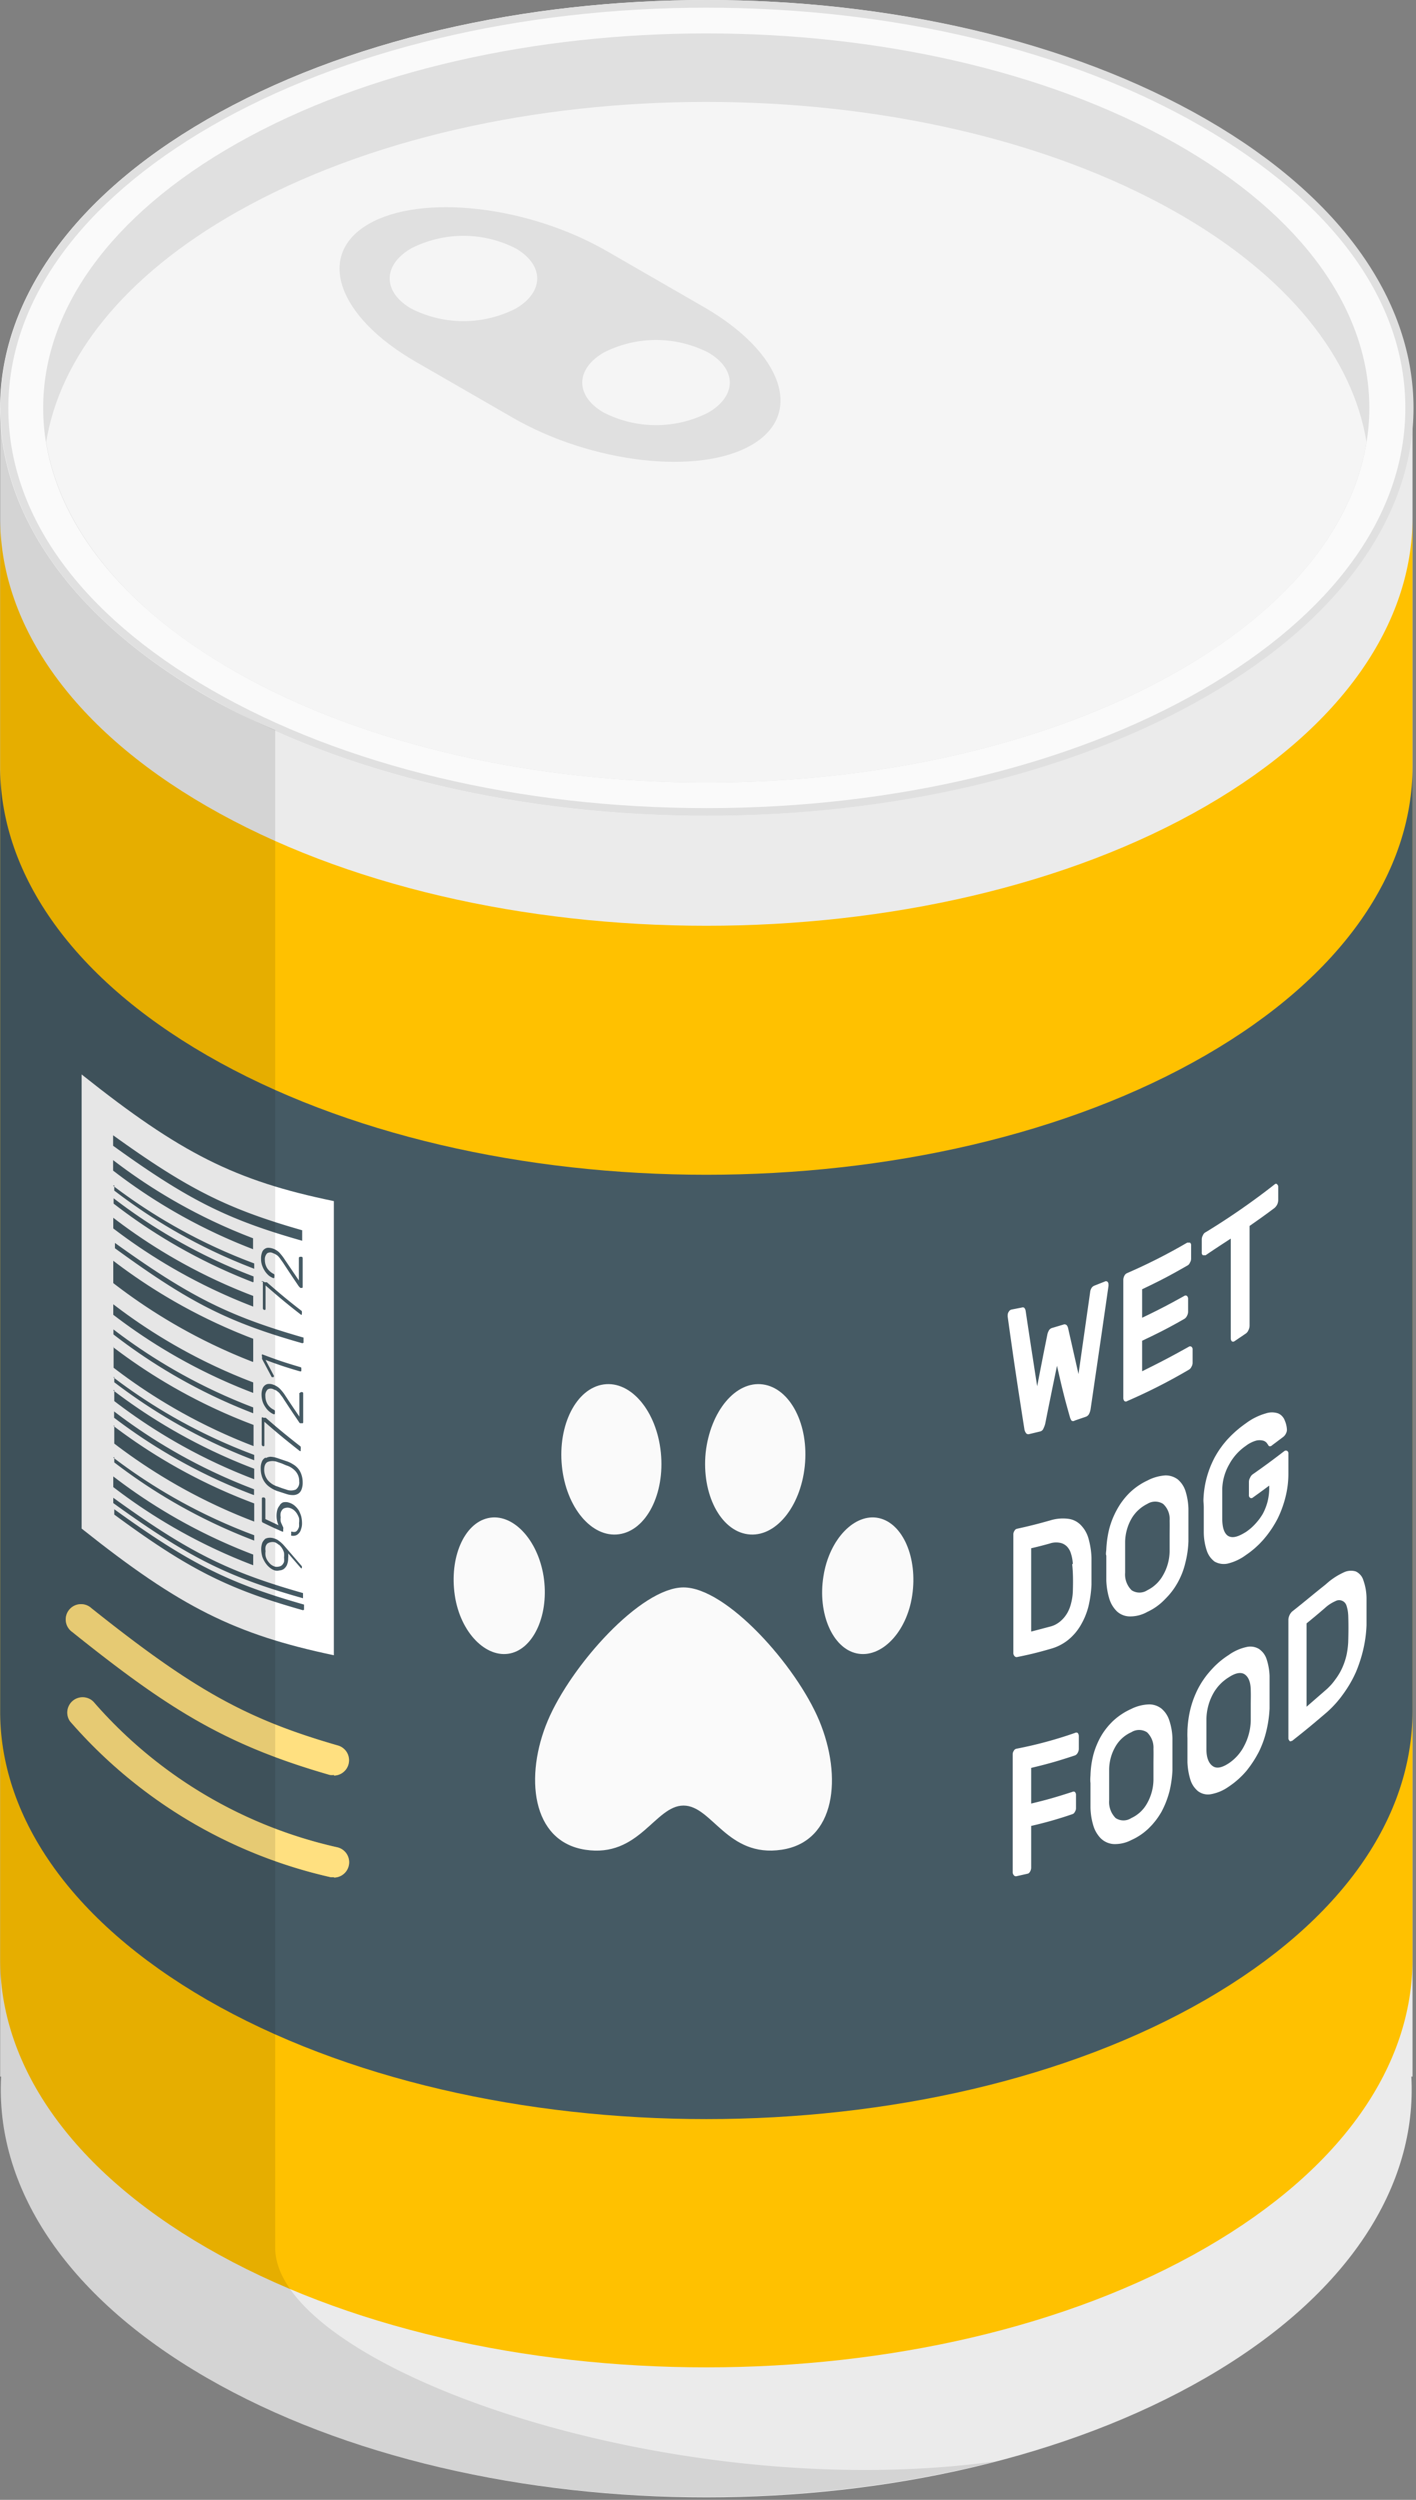 <svg width="85" height="150" fill="none" xmlns="http://www.w3.org/2000/svg"><rect width="100%" height="100%" fill="#808080" stroke="none"/><path d="M84.72 124.6h.07V24.48H.01V124.6h.06c-.36 6.52 3.73 13.1 12.35 18.08 16.56 9.56 43.4 9.56 59.95 0 8.62-4.98 12.71-11.56 12.35-18.08Z" fill="#EBEBEB"/><path d="M12.42 41.78c16.56 9.56 43.4 9.56 59.95 0 16.55-9.56 16.56-25.05 0-34.61-16.56-9.56-43.39-9.56-59.95 0-16.56 9.56-16.55 25.06 0 34.61Z" fill="#FAFAFA"/><path d="M42.36.46c11.24 0 21.8 2.53 29.74 7.11 7.94 4.58 12.26 10.5 12.26 16.91s-4.33 12.37-12.19 16.91c-7.86 4.54-18.5 7.1-29.74 7.1-11.24 0-21.81-2.52-29.75-7.1C4.74 36.81.5 30.84.5 24.48c0-6.36 4.32-12.37 12.18-16.91C20.54 3.03 31.18.46 42.43.46m0-.46c-10.85 0-21.7 2.39-30 7.17-16.55 9.56-16.55 25.06 0 34.61 8.28 4.78 19.13 7.17 30 7.17 10.87 0 21.7-2.39 30-7.17 16.56-9.55 16.56-25.05 0-34.61C64.15 2.39 53.31 0 42.43 0Z" fill="#E0E0E0"/><path d="M14.25 40.37c15.55 8.78 40.75 8.78 56.29 0s15.55-23 0-31.78C54.99-.19 29.8-.19 14.25 8.59c-15.55 8.78-15.54 23 0 31.78Z" fill="#E0E0E0"/><path d="M70.54 12.7C55 3.92 29.8 3.92 14.25 12.7 7.41 16.56 3.59 21.49 2.77 26.53c.82 5 4.64 10 11.48 13.84 15.55 8.78 40.75 8.78 56.29 0 6.85-3.86 10.67-8.79 11.49-13.84-.82-5.04-4.67-9.97-11.49-13.83Z" fill="#F5F5F5"/><path d="m30.79 25.07-5.83-3.36c-4.74-2.73-6-6.44-2.83-8.27 3.17-1.83 9.58-1.1 14.32 1.64l5.83 3.36c4.73 2.74 6 6.44 2.82 8.27-3.18 1.83-9.58 1.08-14.31-1.64Z" fill="#E0E0E0"/><path d="M24.69 18.52a6.909 6.909 0 0 0 6.26 0c1.73-1 1.73-2.62 0-3.62a6.91 6.91 0 0 0-6.26 0c-1.73 1-1.73 2.62 0 3.62ZM36.25 24.76a6.91 6.91 0 0 0 6.26 0c1.73-1 1.73-2.61 0-3.61a6.91 6.91 0 0 0-6.26 0c-1.73 1-1.73 2.62 0 3.61Z" fill="#F5F5F5"/><path d="M.01 117.45c-.06 6.31 4.08 12.62 12.41 17.43 16.56 9.56 43.4 9.56 59.95 0 8.28-4.78 12.42-11 12.42-17.3V31.07c0 6.27-4.14 12.53-12.42 17.31-16.55 9.56-43.39 9.56-59.95 0C4.09 43.57-.05 37.25.01 30.95v86.5Z" fill="#FFC100"/><path d="M.01 102.55c-.06 6.31 4.08 12.62 12.41 17.44 16.56 9.55 43.4 9.55 59.95 0 8.28-4.78 12.42-11 12.42-17.31V46.01c0 6.26-4.14 12.53-12.42 17.31-16.55 9.56-43.39 9.56-59.95 0C4.09 58.51-.05 52.19.01 45.88v56.67Z" fill="#455A64"/><path d="M20.04 99.32V72.07c-5.93-1.22-9.2-2.87-15.14-7.6v27.25c5.94 4.73 9.21 6.35 15.14 7.6Z" fill="#fff"/><path d="M6.8 78.26v.63a33.083 33.083 0 0 0 8.4 4.69v-.63a33.08 33.08 0 0 1-8.4-4.69ZM18.19 95.9v-.31c-4.51-1.28-6.89-2.47-11.39-5.72v.32c4.5 3.25 6.88 4.44 11.39 5.71ZM6.8 88.59v.64a33.08 33.08 0 0 0 8.4 4.69v-.64a33.08 33.08 0 0 1-8.4-4.69Zm10 1.73a.71.71 0 0 0-.15.26c-.033.12-.05.245-.05.37a1.352 1.352 0 0 0 .12.57l-.79-.37v-1.18a.12.12 0 0 0-.08-.12h-.06s-.07 0-.07.06v1.34a.11.11 0 0 0 .08.12c.46.23.69.33 1.14.53H17a.138.138 0 0 0 0-.06v-.08a.27.27 0 0 0 0-.12 1.076 1.076 0 0 1-.07-.15 1.204 1.204 0 0 1-.08-.19.993.993 0 0 1 0-.26.765.765 0 0 1 0-.27.548.548 0 0 1 .11-.2.31.31 0 0 1 .18-.09.411.411 0 0 1 .24 0c.095.025.183.07.26.13a.996.996 0 0 1 .19.22c.05.082.09.169.12.26.015.1.015.2 0 .3.005.073.005.147 0 .22a.708.708 0 0 1-.08.18.299.299 0 0 1-.13.12.38.38 0 0 1-.19 0 .1.1 0 0 0-.07 0 .111.111 0 0 0 0 .06v.1a.08.08 0 0 0 0 .07.49.49 0 0 0 .24 0 .39.39 0 0 0 .21-.13.55.55 0 0 0 .14-.25c.044-.122.065-.25.06-.38a1.751 1.751 0 0 0-.05-.4 1.94 1.94 0 0 0-.15-.36 1.421 1.421 0 0 0-.26-.29 1 1 0 0 0-.36-.18.65.65 0 0 0-.33 0 .47.47 0 0 0-.19.17h.01Zm-.86 2a.782.782 0 0 0-.19.24 1.1 1.1 0 0 0-.07.4c.001.156.025.31.07.46.05.13.113.254.19.37.074.105.161.199.26.28.087.07.185.123.29.16a.6.6 0 0 0 .29 0 .48.48 0 0 0 .26-.09.619.619 0 0 0 .19-.25c.048-.128.072-.264.07-.4a1.26 1.26 0 0 0 0-.28l.77.89h.05v-.03a.198.198 0 0 0 0-.09l-.05-.06-1-1.16-.1-.11-.13-.12-.16-.12a.721.721 0 0 0-.2-.09.74.74 0 0 0-.29-.05.62.62 0 0 0-.26.06l.01-.01Zm.8.36a1.001 1.001 0 0 1 .31.49c.01.096.01.194 0 .29a.993.993 0 0 1 0 .26.52.52 0 0 1-.12.19.34.34 0 0 1-.19.09.57.57 0 0 1-.25 0 .892.892 0 0 1-.25-.14 1.45 1.45 0 0 1-.19-.23.813.813 0 0 1-.11-.27 1.006 1.006 0 0 1 0-.29.752.752 0 0 1 0-.26.4.4 0 0 1 .11-.19.46.46 0 0 1 .19-.08.55.55 0 0 1 .25 0 .77.77 0 0 1 .24.15l.01-.01Zm-1.49-3v-.32a33.002 33.002 0 0 1-8.4-4.67v.38a33 33 0 0 0 8.39 4.64l.01-.03Zm3 6.91v-.31c-4.51-1.28-6.89-2.47-11.39-5.72v.32c4.44 3.27 6.82 4.47 11.33 5.74l.06-.03ZM6.86 83.4v.67a33.083 33.083 0 0 0 8.4 4.69v-.63a33.712 33.712 0 0 1-8.46-4.7l.06-.03Zm0-.78v.32a33.34 33.34 0 0 0 8.4 4.68v-.32a32.999 32.999 0 0 1-8.45-4.65l.05-.03Zm0 4.81v.32a33.083 33.083 0 0 0 8.4 4.69v-.32a32.863 32.863 0 0 1-8.46-4.66l.06-.03Zm0-1.9v1.09a33.34 33.34 0 0 0 8.4 4.68v-1.09a33.17 33.17 0 0 1-8.45-4.65l.05-.03Zm0-14.41v.32a33.083 33.083 0 0 0 8.4 4.69v-.32a33.08 33.08 0 0 1-8.47-4.66l.07-.03Zm8.92 5.77v1.59a.11.11 0 0 0 .08.12c.05 0 .08 0 .08-.06v-1.41c.85.74 1.28 1.1 2.13 1.76h.05v-.09a.09.09 0 0 0 0-.07v-.06c-.84-.65-1.26-1-2.1-1.73h-.13c-.16-.1-.18-.08-.18-.02l.07-.03Zm2.44 3.68v-.31c-4.47-1.28-6.84-2.46-11.32-5.68v.32c4.46 3.25 6.77 4.43 11.25 5.7l.07-.03Zm-3-3.66v-.32a33.08 33.08 0 0 1-8.4-4.69v.32a33.083 33.083 0 0 0 8.37 4.72l.03-.03ZM6.8 73.07v.64a33.71 33.71 0 0 0 8.4 4.69v-.64a33.083 33.083 0 0 1-8.4-4.69Zm11.14 2.39v1.37l-.82-1.21a3.217 3.217 0 0 0-.35-.46 1 1 0 0 0-.65-.29.37.37 0 0 0-.23.07.39.39 0 0 0-.16.21c-.044.122-.065.25-.06.38a1.16 1.16 0 0 0 .07.42c.046.123.106.241.18.35.066.092.143.176.23.25.078.056.162.103.25.14.05 0 .07 0 .07-.06v-.08a.138.138 0 0 0 0-.06.089.089 0 0 0-.06-.06 1 1 0 0 1-.37-.33.911.911 0 0 1-.14-.49.5.5 0 0 1 .14-.41.35.35 0 0 1 .36 0 .519.519 0 0 1 .15.07c.051.026.098.06.14.1.051.052.098.11.14.17l.17.24c.36.55.54.82.9 1.35.022.037.05.07.08.1a.13.13 0 0 0 .06.05h.06c.05 0 .07 0 .07-.07v-1.68c0-.07 0-.1-.07-.12h-.06s-.1 0-.1.07v-.02Zm-2 12a.45.45 0 0 0-.21.22 1 1 0 0 0-.08.44c0 .17.027.339.08.5.048.138.119.266.21.38.089.106.193.197.31.27.116.077.24.14.37.19l.59.19c.116.038.238.059.36.06a.62.62 0 0 0 .31-.07.5.5 0 0 0 .21-.24c.058-.143.085-.296.08-.45a1.419 1.419 0 0 0-.08-.48 1.121 1.121 0 0 0-.21-.37c-.09-.1-.194-.184-.31-.25a1.69 1.69 0 0 0-.36-.17l-.59-.2a1.718 1.718 0 0 0-.37-.07.629.629 0 0 0-.29.08l-.02-.03Zm1.25.47c.217.064.411.19.56.36a.88.88 0 0 1 .21.6.51.51 0 0 1-.21.49.75.75 0 0 1-.56 0l-.28-.09-.27-.1a1.22 1.22 0 0 1-.57-.38 1 1 0 0 1-.21-.62c0-.24.07-.4.21-.47a.81.81 0 0 1 .57 0l.27.09.28.12Zm-2-13v-.63a33.083 33.083 0 0 1-8.4-4.69v.63a33.082 33.082 0 0 0 8.41 4.72l-.01-.03Zm-8.4-6.18c4.49 3.24 6.86 4.43 11.35 5.7v-.63c-4.49-1.28-6.86-2.47-11.35-5.7v.63Zm8.92 16.32v1.59a.12.12 0 0 0 .08.12c.05 0 .08 0 .08-.07v-1.4c.85.74 1.28 1.09 2.13 1.76h.05v-.14a.09.09 0 0 0 0-.07v-.06c-.84-.66-1.26-1-2.1-1.73h-.13c-.09-.06-.11 0-.11 0Zm-.51-.3v-.32a33.291 33.291 0 0 1-8.39-4.68v.3a33.002 33.002 0 0 0 8.39 4.73v-.03Zm0-3.08v-1.36a33.34 33.34 0 0 1-8.4-4.68v1.34a33.391 33.391 0 0 0 8.38 4.73l.02-.03Zm-8.38-.88v1.26a33.44 33.44 0 0 0 8.4 4.7V85.5a33.08 33.08 0 0 1-8.42-4.66l.02-.03Zm8.91.54v.13a.141.141 0 0 0 0 .06l.58 1.09a.12.12 0 0 0 .05 0 .06.06 0 0 0 .06 0s.05-.06 0-.12l-.48-.91c.83.31 1.25.45 2.08.69.05 0 .07 0 .07-.07v-.08c0-.06 0-.1-.07-.11-.91-.27-1.37-.42-2.29-.77 0 .04-.02.06-.02.12l.02-.03Zm2.24 2.27V85c-.33-.48-.49-.72-.82-1.22a2.605 2.605 0 0 0-.35-.45 1 1 0 0 0-.39-.24.63.63 0 0 0-.26-.05.37.37 0 0 0-.23.07.45.45 0 0 0-.16.21 1 1 0 0 0-.06.37c.001.146.025.291.07.43.044.121.104.236.18.34a1.123 1.123 0 0 0 .48.4c.05 0 .07 0 .07-.06v-.08a.249.249 0 0 0 0-.07.17.17 0 0 0-.06-.06.88.88 0 0 1-.37-.32.919.919 0 0 1-.14-.5.479.479 0 0 1 .14-.4.35.35 0 0 1 .36 0l.15.06.14.11c.054.05.1.107.14.17a1.9 1.9 0 0 1 .17.24c.36.55.54.82.9 1.35a.29.29 0 0 0 .08.1h.12c.05 0 .07 0 .07-.07v-1.69c0-.06 0-.1-.07-.11h-.06s-.12.06-.12.12l.02-.03Z" fill="#455A64"/><path d="M20.05 106.5a.81.81 0 0 1-.26 0c-6.33-1.82-9.74-4-15.46-8.58a.919.919 0 1 1 1.15-1.43c6.14 4.9 9.32 6.67 14.82 8.25a.92.92 0 0 1-.25 1.8v-.04Z" fill="#FFC100"/><path d="M20.05 106.5a.81.81 0 0 1-.26 0c-6.33-1.82-9.74-4-15.46-8.58a.919.919 0 1 1 1.15-1.43c6.14 4.9 9.32 6.67 14.82 8.25a.92.92 0 0 1-.25 1.8v-.04Z" fill="#fff" opacity=".5"/><path d="M20.05 112.64h-.19a29.25 29.25 0 0 1-15.66-9.36.92.92 0 0 1 1.41-1.17 27.285 27.285 0 0 0 14.62 8.73.92.92 0 0 1-.18 1.82v-.02Z" fill="#FFC100"/><path d="M20.05 112.64h-.19a29.25 29.25 0 0 1-15.66-9.36.92.92 0 0 1 1.41-1.17 27.285 27.285 0 0 0 14.62 8.73.92.92 0 0 1-.18 1.82v-.02Z" fill="#fff" opacity=".5"/><path d="M49.18 103.25c-1.4-3.34-5.58-8-8.15-8-2.57 0-6.76 4.7-8.15 8-1.39 3.3-1 7.24 2.25 7.74s4.18-2.65 5.9-2.65c1.72 0 2.62 3.14 5.89 2.65 3.27-.49 3.65-4.4 2.26-7.74ZM39.67 87.16c.25 2.48-.87 4.67-2.51 4.9-1.64.23-3.18-1.61-3.43-4.09-.25-2.48.87-4.67 2.51-4.9 1.64-.23 3.18 1.61 3.43 4.09ZM32.63 94.58c.35 2.24-.56 4.32-2 4.63-1.44.31-3-1.24-3.33-3.49-.33-2.25.55-4.31 2-4.63 1.45-.32 2.97 1.25 3.33 3.49ZM42.36 87.16c-.25 2.48.88 4.67 2.52 4.9 1.64.23 3.17-1.61 3.43-4.09.26-2.48-.87-4.67-2.51-4.9-1.64-.23-3.16 1.61-3.44 4.09ZM49.43 94.58c-.36 2.24.55 4.32 2 4.63 1.45.31 3-1.24 3.33-3.49.33-2.25-.56-4.31-2-4.63-1.44-.32-2.98 1.25-3.33 3.49Z" fill="#FAFAFA"/><path d="M63.45 81.95c-.29 1.4-.43 2.09-.71 3.49-.027.1-.064.197-.11.29a.28.28 0 0 1-.18.16l-.67.16a.17.17 0 0 1-.19-.06.52.52 0 0 1-.1-.25c-.42-2.68-.62-4-1-6.73a.338.338 0 0 1 0-.09.36.36 0 0 1 .07-.22.25.25 0 0 1 .15-.12l.61-.12a.21.21 0 0 1 .15 0 .35.35 0 0 1 .1.21c.27 1.81.41 2.71.69 4.51.24-1.24.36-1.86.61-3.1a.752.752 0 0 1 .08-.22.32.32 0 0 1 .21-.18l.67-.2a.18.18 0 0 1 .22.06.47.47 0 0 1 .07.17l.62 2.74.7-4.92a.551.551 0 0 1 .1-.27.36.36 0 0 1 .16-.12l.61-.24a.15.15 0 0 1 .16 0 .21.21 0 0 1 .07.18.34.34 0 0 1 0 .09c-.43 3-.64 4.42-1.07 7.36a1 1 0 0 1-.09.3.35.35 0 0 1-.2.18l-.67.23a.16.16 0 0 1-.19 0 .71.71 0 0 1-.1-.23c-.35-1.22-.49-1.83-.77-3.06ZM71.36 80.81a.14.14 0 0 1 .16 0 .19.19 0 0 1 .07.17v.79a.44.44 0 0 1-.07.24.36.36 0 0 1-.16.18 33.579 33.579 0 0 1-3.7 1.88.13.13 0 0 1-.16 0 .25.25 0 0 1-.07-.18v-7.11a.55.55 0 0 1 .07-.24.33.33 0 0 1 .16-.15 34.011 34.011 0 0 0 3.61-1.83h.16a.19.19 0 0 1 .07.17v.79a.44.44 0 0 1-.07.24.32.32 0 0 1-.16.18c-1.08.62-1.62.9-2.71 1.42v1.71c1-.48 1.52-.75 2.53-1.31a.14.14 0 0 1 .16 0 .23.23 0 0 1 .07.18v.78a.55.55 0 0 1-.07.24.41.41 0 0 1-.16.18c-1 .57-1.52.83-2.53 1.31v1.83c1.11-.55 1.67-.84 2.8-1.47ZM76.51 71.07c.06-.05.11-.06.16 0s.06.08.06.16v.78a.651.651 0 0 1-.06.26.72.72 0 0 1-.16.21c-.6.45-.9.66-1.5 1.08v6a.631.631 0 0 1-.07.26.47.47 0 0 1-.16.2l-.68.46a.14.14 0 0 1-.16 0s-.06-.08-.06-.16v-6c-.61.4-.91.59-1.51 1h-.16a.18.18 0 0 1-.07-.17v-.78a.5.5 0 0 1 .07-.25.32.32 0 0 1 .16-.18 42.62 42.62 0 0 0 4.14-2.87ZM63.04 91.23a2.551 2.551 0 0 1 1.06-.1c.287.03.555.157.76.36.22.22.382.491.47.79.112.384.176.78.19 1.18v1.63c-.02.448-.084.894-.19 1.33-.103.394-.261.77-.47 1.12a3.22 3.22 0 0 1-.74.86 2.91 2.91 0 0 1-1 .52c-.83.24-1.24.34-2.07.51a.15.15 0 0 1-.15-.06.26.26 0 0 1-.07-.2v-7.1a.36.36 0 0 1 .07-.22.22.22 0 0 1 .15-.12c.77-.17 1.17-.27 1.99-.5Zm1.36 2.62a2.36 2.36 0 0 0-.11-.62 1 1 0 0 0-.25-.44.78.78 0 0 0-.43-.22 1.21 1.21 0 0 0-.61.05c-.44.12-.66.18-1.1.28v5l1.14-.3a1.5 1.5 0 0 0 .59-.3c.162-.132.3-.291.41-.47.115-.189.2-.395.25-.61.062-.229.099-.463.11-.7.02-.58.02-1.13-.04-1.67h.04ZM66.41 92.95c.02-.415.08-.827.18-1.23.106-.397.26-.78.46-1.14.2-.368.453-.705.75-1a3.92 3.92 0 0 1 1.07-.74 2.72 2.72 0 0 1 1.07-.31 1.21 1.21 0 0 1 .76.24c.214.183.373.422.46.69.108.344.168.7.18 1.06v1.97a6.079 6.079 0 0 1-.18 1.26c-.096.42-.251.824-.46 1.2a4.27 4.27 0 0 1-.76 1 3.44 3.44 0 0 1-1.07.77 2.08 2.08 0 0 1-1.07.27 1.15 1.15 0 0 1-.75-.3 1.781 1.781 0 0 1-.46-.76 4.357 4.357 0 0 1-.18-1.09v-1.5c-.05-.09 0-.27 0-.39Zm3.8-1.71a1.22 1.22 0 0 0-.39-1 .88.88 0 0 0-.95 0 2.25 2.25 0 0 0-.94.87 2.9 2.9 0 0 0-.39 1.4V94.37a1.32 1.32 0 0 0 .39 1.05.86.86 0 0 0 .94 0 2.19 2.19 0 0 0 .95-.91 2.94 2.94 0 0 0 .39-1.42v-.94c0-.34.01-.64 0-.91ZM72.24 90.01a5.8 5.8 0 0 1 .67-2.55c.217-.4.483-.773.79-1.11a6.627 6.627 0 0 1 1.08-.94 3.67 3.67 0 0 1 1.2-.6 1.15 1.15 0 0 1 .75 0 .73.73 0 0 1 .39.42c.073.165.117.34.13.52a.46.46 0 0 1-.06.27.56.56 0 0 1-.16.2l-.68.51a.16.16 0 0 1-.14.05.109.109 0 0 1-.08-.07l-.09-.13a.43.43 0 0 0-.23-.14.891.891 0 0 0-.4 0 1.862 1.862 0 0 0-.63.32 3.18 3.18 0 0 0-1 1.12 3.14 3.14 0 0 0-.41 1.45v1.8c0 .59.15.95.41 1.06.26.11.58 0 1-.26a3 3 0 0 0 .57-.49c.172-.183.323-.384.45-.6.127-.234.224-.483.29-.74.07-.285.104-.577.1-.87v-.09c-.4.3-.61.45-1 .73a.13.13 0 0 1-.15 0 .18.18 0 0 1-.07-.17v-.78a.5.5 0 0 1 .07-.25.46.46 0 0 1 .15-.2c.77-.54 1.16-.83 1.92-1.41a.15.15 0 0 1 .16 0 .17.17 0 0 1 .07.16v1.21c0 .451-.053.901-.16 1.34a6.5 6.5 0 0 1-.47 1.32 6.34 6.34 0 0 1-.8 1.21c-.322.383-.696.72-1.11 1a3.049 3.049 0 0 1-1.1.52 1.12 1.12 0 0 1-.79-.12 1.34 1.34 0 0 1-.47-.66 3.578 3.578 0 0 1-.18-1.11v-1.49c0-.17-.02-.29-.02-.43ZM64.53 103.98a.161.161 0 0 1 .08-.022.16.16 0 0 1 .08.022.29.29 0 0 1 .07.19v.78a.482.482 0 0 1-.07.23.323.323 0 0 1-.16.15c-1.06.35-1.59.5-2.63.75v2.14c1-.24 1.47-.38 2.47-.7a.143.143 0 0 1 .075-.022c.027 0 .053.008.075.022a.248.248 0 0 1 .07.19v.78a.389.389 0 0 1-.07.23.248.248 0 0 1-.064.089.25.25 0 0 1-.096.051c-.807.278-1.628.512-2.46.7v2.52a.482.482 0 0 1-.131.307.213.213 0 0 1-.089.043l-.67.15a.16.16 0 0 1-.084-.008.155.155 0 0 1-.066-.052.275.275 0 0 1-.07-.2v-7.05a.361.361 0 0 1 .07-.22.213.213 0 0 1 .061-.077.213.213 0 0 1 .089-.043 24.902 24.902 0 0 0 3.52-.95ZM65.46 106.53c.011-.415.068-.828.17-1.23a4.8 4.8 0 0 1 .46-1.12c.203-.348.456-.664.75-.94a3.993 3.993 0 0 1 1.07-.7 2.54 2.54 0 0 1 1.06-.27c.276-.005.545.087.76.26.215.186.375.428.46.7.115.345.18.706.19 1.07v1.93c-.02.425-.08.846-.18 1.26a5.536 5.536 0 0 1-.46 1.19c-.204.368-.46.705-.76 1-.31.305-.672.553-1.07.73-.33.172-.698.255-1.07.24a1.233 1.233 0 0 1-.75-.33 1.86 1.86 0 0 1-.46-.78 4.008 4.008 0 0 1-.17-1.09v-1.46c-.02-.16-.01-.32 0-.46Zm3.78-1.59a1.268 1.268 0 0 0-.39-1 .879.879 0 0 0-.94 0 2.063 2.063 0 0 0-.94.84c-.25.421-.384.901-.39 1.39V108.03a1.36 1.36 0 0 0 .39 1.06.854.854 0 0 0 .94 0c.397-.183.727-.488.94-.87a2.94 2.94 0 0 0 .39-1.42v-.94c0-.35.01-.64 0-.92ZM71.28 103.8c.02-.425.08-.847.18-1.26a5.78 5.78 0 0 1 .46-1.22c.206-.394.461-.761.76-1.09a5 5 0 0 1 1.07-.92c.317-.23.678-.393 1.06-.48a1.002 1.002 0 0 1 .76.11c.217.147.379.361.46.61.106.323.167.66.18 1v1.97a7.276 7.276 0 0 1-.18 1.29 5.89 5.89 0 0 1-.45 1.28 6.68 6.68 0 0 1-.76 1.17c-.31.365-.67.685-1.07.95a2.637 2.637 0 0 1-1.07.45.99.99 0 0 1-.76-.18 1.438 1.438 0 0 1-.46-.68 4.11 4.11 0 0 1-.18-1.06v-1.46c-.01-.21 0-.34 0-.48Zm3.8-2.35c0-.507-.13-.84-.39-1-.23-.13-.55-.06-.94.2a2.68 2.68 0 0 0-.94 1 3.281 3.281 0 0 0-.39 1.47V104.98c0 .51.15.84.39 1 .24.16.55.08.94-.17.4-.266.724-.631.94-1.06.242-.46.376-.97.39-1.49v-.94c0-.34.01-.6 0-.87ZM79.58 95.07c.314-.29.672-.53 1.06-.71a1 1 0 0 1 .74-.07.85.85 0 0 1 .46.53c.122.344.186.705.19 1.07v1.63a7.69 7.69 0 0 1-.19 1.43c-.11.476-.26.94-.45 1.39a7.19 7.19 0 0 1-.74 1.28 6.404 6.404 0 0 1-1 1.12c-.83.71-1.25 1.06-2.09 1.72-.06 0-.11.06-.15 0-.04-.06-.07-.08-.07-.16v-7.13a.74.74 0 0 1 .22-.47c.8-.63 1.2-.98 2.02-1.63Zm1.35 1.84a2.084 2.084 0 0 0-.1-.56.462.462 0 0 0-.68-.27c-.224.099-.43.234-.61.4-.44.38-.67.57-1.11.93v5l1.15-1a3.44 3.44 0 0 0 .58-.64c.166-.22.307-.458.42-.71.107-.241.19-.493.25-.75.052-.25.086-.505.1-.76.02-.62.02-1.17 0-1.69v.05Z" fill="#fff"/><path opacity=".1" d="M59.76 147.69c-15.59 4-34.54 2.39-47.32-5-8.63-5-12.72-11.54-12.37-18.09H0V24.47c0 6.27 4.16 12.55 12.44 17.33a34.502 34.502 0 0 0 4.08 2v91.07c0 7.1 23.63 15.52 43.24 12.82Z" fill="#000"/></svg>